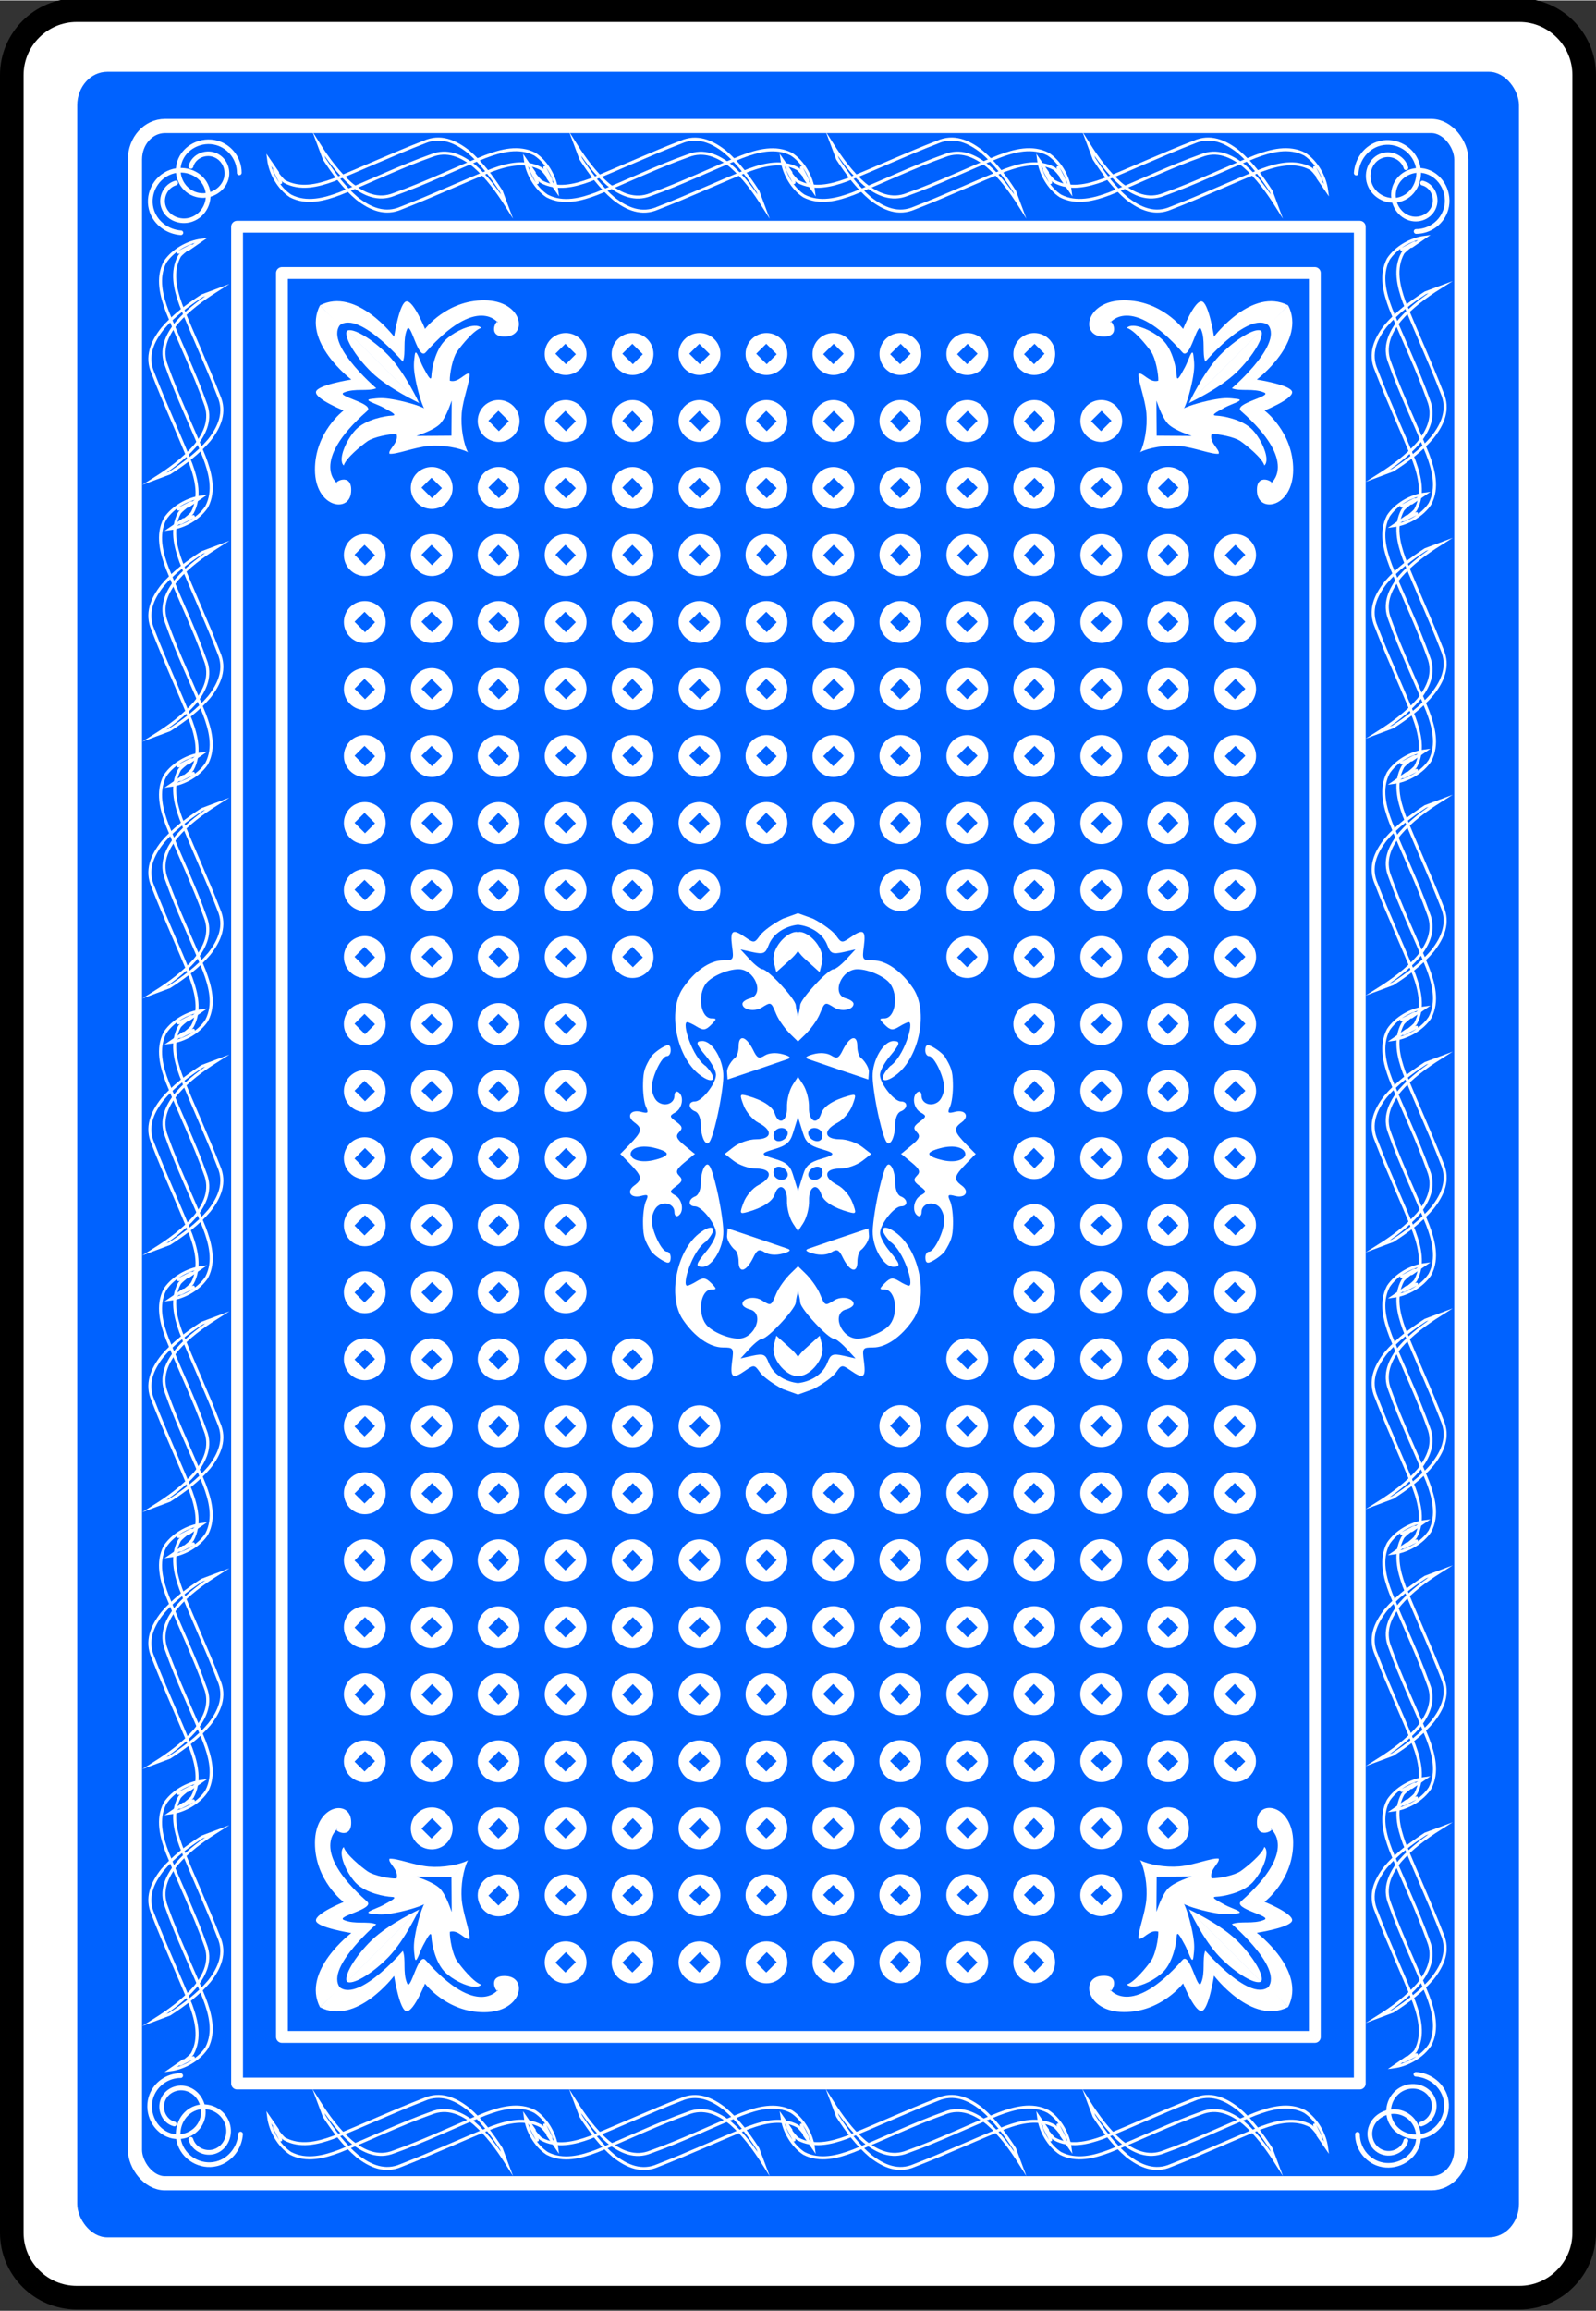 <?xml version="1.0" encoding="UTF-8" standalone="no"?>
<svg
   width="169.013"
   height="244.55"
   viewBox="-0.2 -236 169.075 244.55"
   version="1.1"
   id="svg2917"
   sodipodi:docname="Svg-cards-2.0.svg"
   xmlns:inkscape="http://www.inkscape.org/namespaces/inkscape"
   xmlns:sodipodi="http://sodipodi.sourceforge.net/DTD/sodipodi-0.dtd"
   xmlns:xlink="http://www.w3.org/1999/xlink"
   xmlns="http://www.w3.org/2000/svg"
   xmlns:svg="http://www.w3.org/2000/svg">
  <rect x="-0.2" y="-236" width="169.075" height="244.55" fill="#333333" stroke="none"/>
  <sodipodi:namedview
     id="namedview2919"
     pagecolor="#505050"
     bordercolor="#eeeeee"
     borderopacity="1"
     inkscape:showpageshadow="0"
     inkscape:pageopacity="0"
     inkscape:pagecheckerboard="0"
     inkscape:deskcolor="#505050"
     showgrid="false" />
  <defs
     id="defs354">
    <g
       id="af">
      <path
         transform="matrix(1,0,0,0.95,-231.99,5.602)"
         d="m 585.84,796.83 c -0.65,0.05 -2.12,0.95 0.23,-0.34 0.48,-0.26 -0.87,0.66 -1.17,1.11 -0.89,1.73 -0.46,3.67 0.15,5.43 1.29,3.4 2.77,6.73 4.02,10.15 0.75,1.79 0.1,3.43 -1.01,4.92 -1.17,1.45 -2.66,2.62 -4.2,3.67 l -1.55,0.61 c 1.55,-1.03 3.05,-2.19 4.24,-3.63 1.09,-1.43 1.75,-3.02 1.08,-4.77 -1.16,-3.45 -2.7,-6.77 -4,-10.17 -0.64,-1.77 -1.14,-3.76 -0.26,-5.54 0.8,-1.29 2.37,-2.25 3.86,-2.45 z"
         fill="none"
         stroke="#ffffff"
         stroke-miterlimit="40"
         stroke-opacity="1"
         stroke-width="0.321"
         id="path295" />
      <path
         transform="matrix(-1,0,0,-0.95,939.17,1548.2)"
         d="m 585.84,796.83 c -0.65,0.05 -2.12,0.95 0.23,-0.34 0.48,-0.26 -0.87,0.66 -1.17,1.11 -0.89,1.73 -0.46,3.67 0.15,5.43 1.29,3.4 2.77,6.73 4.02,10.15 0.75,1.79 0.1,3.43 -1.01,4.92 -1.17,1.45 -2.66,2.62 -4.2,3.67 l -1.55,0.61 c 1.55,-1.03 3.05,-2.19 4.24,-3.63 1.09,-1.43 1.75,-3.02 1.08,-4.77 -1.16,-3.45 -2.7,-6.77 -4,-10.17 -0.64,-1.77 -1.14,-3.76 -0.26,-5.54 0.8,-1.29 2.37,-2.25 3.86,-2.45 z"
         fill="none"
         stroke="#ffffff"
         stroke-miterlimit="40"
         stroke-opacity="1"
         stroke-width="0.321"
         id="path297" />
    </g>
    <g
       id="aw"
       transform="matrix(0.4,0,0,0.4,236.59,667.12)">
      <path
         id="bo"
         transform="translate(-1.35,-0.76)"
         d="m 355.65,280.19 c 0,0 -3.75,-8.1 -8.1,-12.6 -4.36,-4.51 -9.68,-7.58 -11.04,-6.53"
         fill="#ffffff"
         fill-opacity="1"
         fill-rule="evenodd" />
      <path
         id="bn"
         d="m 368.97,258.94 c -2.29,0.08 -5.9,1.92 -7.85,3.87 -2.59,2.6 -3.52,7.58 -3.59,9.44 -0.07,1.86 -1.32,-0.84 -2.19,-2.37 -0.86,-1.54 -1.93,-5.4 -2.22,-3.22 -0.28,2.2 -0.34,3.26 0.07,5.72 0.4,2.45 1.59,7.15 2.56,8.68 l 3.97,3.94 c 1.87,-1.88 3.1,-6.25 3.19,-6.25 l -0.07,9.34 4.35,4.32 c -1.16,-2.37 -1.94,-6.58 -1.63,-10.38 0.32,-3.8 2.3,-8.59 2.06,-10.44 -1.14,-0.4 -2.9,2.58 -5.21,1.88 -0.08,-1.75 0.74,-6.02 1.9,-7.69 1.17,-1.66 4.43,-5.7 6.41,-6.28 -0.36,-0.42 -0.99,-0.59 -1.75,-0.56 z"
         fill="#ffffff"
         fill-opacity="1"
         fill-rule="evenodd" />
      <path
         id="bp"
         transform="translate(-1.35,-0.76)"
         d="m 329.36,254.28 c 9.62,-4.95 19.64,8.3 19.64,8.3 0,0 1.44,-9.25 3.32,-9.36 1.88,-0.11 4.87,7.31 4.87,7.31 0,0 5.76,-7.64 15.72,-7.58 9.97,0.05 11.57,9.13 5.87,9.57 -5.66,0.44 -2.38,-5.15 -2.27,-3.65 0.06,0.17 -5.37,-7.75 -19.15,7.86 -2.03,2.3 -3.94,-8.46 -4.93,-6.09 -1.21,2.88 -0.22,6.26 -1.11,8.53 1.39,1.71 -11.35,-13.84 -16.77,-9.58"
         fill="#ffffff"
         fill-opacity="1"
         fill-rule="evenodd" />
      <use
         transform="matrix(0,1,1,0,74.5,-74.49)"
         fill="#ffffff"
         fill-opacity="1"
         xlink:href="#bp"
         id="use303" />
      <use
         transform="matrix(0,1,1,0,74.9,-74.93)"
         fill="#ffffff"
         fill-opacity="1"
         xlink:href="#bo"
         id="use305" />
      <use
         transform="matrix(0,1,1,0,74.82,-74.82)"
         fill="#ffffff"
         fill-opacity="1"
         xlink:href="#bn"
         id="use307" />
    </g>
    <g
       id="av"
       stroke-linecap="round"
       stroke-linejoin="round">
      <path
         transform="matrix(0.153,0.357,-0.369,0.158,564.04,448.89)"
         d="m 508.992,779.917 c -2.054,-1.516 -2.26,-4.512 -0.747,-6.48 1.827,-2.375 5.344,-2.595 7.638,-0.777 2.696,2.137 2.93,6.176 0.807,8.795 -2.447,3.018 -7.009,3.265 -9.953,0.837 -3.34,-2.755 -3.601,-7.842 -0.866,-11.11 2.394,-2.862 6.495,-3.76 9.915,-2.335"
         fill="none"
         stroke="#ffffff"
         stroke-width="1.251"
         id="path310" />
      <path
         transform="matrix(0.153,0.357,0.369,-0.158,-11.772,697.23)"
         d="m 507.265,776.876 c -0.309,-2.765 1.915,-5.165 4.616,-5.421 3.211,-0.304 5.98,2.289 6.239,5.435 0.3,3.658 -2.663,6.796 -6.255,7.057 -4.104,0.297 -7.612,-3.037 -7.874,-7.075 -0.296,-4.55 3.41,-8.429 7.894,-8.692 3.474,-0.203 6.793,1.741 8.422,4.797"
         fill="none"
         stroke="#ffffff"
         stroke-width="1.251"
         id="path312" />
    </g>
    <path
       id="ae"
       d="m 0,0 c 0,3.78 3.09,6.87 6.87,6.87 h 152.845 c 3.77,0 6.86,-3.09 6.86,-6.87 v -228.4 c 0,-3.78 -3.09,-6.87 -6.86,-6.87 H 6.87 c -3.78,0 -6.87,3.09 -6.87,6.87 z"
       fill="#ffffff"
       stroke="#000000"
       stroke-width="2.5" />
    <path
       id="ax"
       d="m 418.45,832.87 -1.61,0.58 c -1.01,0.51 -2.11,1.32 -2.44,1.79 -0.56,0.8 -0.64,0.8 -1.51,0.2 -1.38,-0.97 -1.66,-0.79 -1.44,0.9 0.2,1.47 0.16,1.52 -0.96,1.52 -1.39,0 -3,1.12 -4.24,2.94 -1.68,2.47 -0.64,7.28 1.7,9.12 1.48,1.17 2.11,0.6 0.74,-0.85 -1.47,-0.96 -2.59,-4.67 -1.99,-4.67 0.14,0 0.61,0.22 1.04,0.49 0.65,0.4 0.92,0.37 1.49,-0.2 0.61,-0.62 0.62,-0.69 0.05,-0.69 -1.15,0 -1.54,-2.43 -0.59,-3.69 0.58,-0.76 2.3,-1.51 3.45,-1.51 1.74,0 2.79,2.68 1.21,3.09 -0.44,0.11 -0.8,0.37 -0.8,0.57 0,0.64 1.27,0.88 2.04,0.4 1,-0.62 0.99,-0.63 1.54,0.69 0.26,0.63 0.98,1.64 1.6,2.22 l 0.72,0.7 v -2.61 c -0.11,-0.43 -0.21,-0.83 -0.25,-1.26 -0.05,-0.68 -2.96,-3.8 -3.53,-3.8 -0.21,0 -0.82,-0.47 -1.35,-1.05 l -0.97,-1.05 1.29,0.29 c 1.14,0.24 1.35,0.15 1.68,-0.72 0.47,-1.25 1.75,-2.03 3.13,-2.18 z m -0.2,1.98 c -1.11,0.05 -2.72,1.83 -2.36,3.27 l 0.25,0.99 1.63,-1.47 c 0.34,-0.32 0.5,-0.54 0.68,-0.78 v -1.96 c -0.06,-0.02 -0.12,-0.05 -0.2,-0.05 z m -5.61,11.26 c -0.29,-0.07 -0.49,0.19 -0.49,0.83 0,0.55 -0.18,1.12 -0.4,1.26 -0.22,0.14 -0.83,0.91 -0.83,1.44 l 0.06,0.83 3.07,-1.03 c 1.49,-0.51 2.97,-1.01 3.3,-1.13 0.4,-0.14 0.21,-0.32 -0.56,-0.52 -0.71,-0.19 -1.45,-0.13 -1.89,0.15 -0.6,0.38 -0.8,0.28 -1.23,-0.62 -0.36,-0.72 -0.74,-1.13 -1.03,-1.21 z m -4.32,0.29 c -0.8,0 -0.71,0.31 0.43,1.67 0.55,0.66 1,1.51 1,1.9 0,0.94 -1.5,2.83 -2.23,2.83 -0.76,0 -0.73,0.76 0.03,1.05 0.36,0.14 0.6,0.75 0.6,1.51 0,0.7 0.21,1.5 0.48,1.76 0.38,0.38 0.64,-0.15 1.19,-2.42 0.38,-1.6 0.7,-3.64 0.71,-4.55 0.02,-1.75 -1.16,-3.75 -2.21,-3.75 z m -3.79,0.46 c -0.29,0.1 -0.97,0.46 -1.6,1.11 -0.73,1.2 -0.88,1.59 -0.91,2.9 -0.03,0.95 0.11,2.07 0.31,2.49 0.3,0.65 0.22,0.73 -0.51,0.54 -1.11,-0.29 -1.6,0.46 -0.73,1.1 0.91,0.67 0.84,0.98 -0.54,2.4 l -0.95,0.97 h 1.1 c 0.02,-0.67 1.16,-1.03 2.64,-0.63 0.85,0.22 1.21,0.44 1.2,0.63 h 2.99 l -1.09,-0.9 c -0.89,-0.73 -1,-1.01 -0.6,-1.42 0.41,-0.41 0.36,-0.62 -0.29,-1.1 -0.75,-0.56 -0.75,-0.63 -0.1,-1 0.76,-0.43 0.95,-1.75 0.3,-2.15 -0.22,-0.14 -0.4,0.04 -0.4,0.39 0,0.85 -1.07,1.22 -1.81,0.61 -0.33,-0.27 -0.59,-0.94 -0.59,-1.48 0,-1.14 1.05,-3.32 1.6,-3.32 0.22,0 0.4,-0.27 0.4,-0.6 0,-0.45 -0.13,-0.63 -0.42,-0.54 z m 13.92,3.3 -0.55,0.84 c -0.38,0.58 -0.66,1.67 -0.63,2.42 0.05,1.5 -0.88,1.96 -1.3,0.64 -0.24,-0.74 -1.27,-1.41 -2.89,-1.86 -0.83,-0.23 -0.85,-0.17 -0.4,1.02 0.26,0.7 0.97,1.52 1.57,1.83 1.57,0.81 1.43,1.75 -0.25,1.75 -0.76,0 -1.81,0.37 -2.41,0.84 l -0.94,0.73 h 4.15 c -0.04,-0.13 0.27,-0.28 1.14,-0.53 1.24,-0.36 1.67,-0.73 1.95,-1.65 0.2,-0.66 0.46,-1.46 0.56,-1.79 z m -1.66,5.45 c 0.3,0.04 0.56,0.22 0.56,0.54 0,0.68 -1.08,1.16 -1.41,0.62 -0.13,-0.21 -0.12,-0.55 0.01,-0.77 0.19,-0.3 0.54,-0.42 0.84,-0.39 z"
       fill="#ffffff"
       fill-opacity="1" />
    <path
       id="ag"
       d="m 493.12,948.77 c -1.23,0 -2.22,0.99 -2.22,2.22 0,1.22 0.99,2.22 2.22,2.22 1.22,0 2.21,-1 2.21,-2.22 0,-1.23 -0.99,-2.22 -2.21,-2.22 z m -0.03,1.14 1.11,1.1 -1.06,1.06 -1.11,-1.11 z"
       fill="#ffffff"
       fill-opacity="1"
       fill-rule="evenodd" />
  </defs>
  <use
     x="335.15"
     y="972.55"
     xlink:href="#ae"
     id="use2794"
     transform="translate(-334.1,-972.253)" />
  <rect
     x="7.984"
     y="-228.446"
     width="152.731"
     height="229.222"
     rx="3.174"
     ry="3.542"
     fill="#0062ff"
     fill-rule="evenodd"
     id="rect2796"
     style="stroke-width:1.223" />
  <rect
     x="14.097"
     y="-222.709"
     width="140.511"
     height="217.76"
     rx="3.174"
     ry="3.542"
     fill="#0062ff"
     fill-rule="evenodd"
     stroke="#ffffff"
     stroke-linejoin="round"
     stroke-width="1.501"
     id="rect2798" />
  <rect
     x="24.914"
     y="-212.045"
     width="118.936"
     height="196.539"
     rx="0"
     ry="0"
     fill="#0062ff"
     fill-rule="evenodd"
     stroke="#ffffff"
     stroke-linejoin="round"
     stroke-width="1.251"
     id="rect2800" />
  <rect
     x="29.669"
     y="-207.145"
     width="109.42"
     height="186.71"
     rx="0"
     ry="0"
     fill="#0062ff"
     fill-rule="evenodd"
     stroke="#ffffff"
     stroke-linejoin="round"
     stroke-width="1.251"
     id="rect2802" />
  <g
     id="az"
     transform="translate(-334.1,-972.253)">
    <g
       id="ay">
      <use
         transform="translate(-120.57,-156.03)"
         xlink:href="#ag"
         id="use2804" />
      <use
         transform="translate(-113.48,-156.03)"
         xlink:href="#ag"
         id="use2806" />
      <use
         transform="translate(-106.39,-156.03)"
         xlink:href="#ag"
         id="use2808" />
    </g>
    <g
       id="bs">
      <use
         transform="translate(-113.48,-163.13)"
         xlink:href="#ag"
         id="use2811" />
      <use
         transform="translate(-106.39,-170.22)"
         xlink:href="#ag"
         id="use2813" />
      <use
         transform="translate(-106.39,-163.13)"
         xlink:href="#ag"
         id="use2815" />
    </g>
    <g
       id="bt">
      <g
         id="au">
        <use
           transform="translate(-99.294,-177.31)"
           xlink:href="#ag"
           id="use2818" />
        <use
           transform="translate(-92.202,-177.31)"
           xlink:href="#ag"
           id="use2820" />
        <use
           transform="translate(-85.11,-177.31)"
           xlink:href="#ag"
           id="use2822" />
        <use
           transform="translate(-78.017,-177.31)"
           xlink:href="#ag"
           id="use2824" />
      </g>
      <use
         transform="translate(0,7.093)"
         xlink:href="#au"
         id="use2827" />
      <use
         transform="translate(0,14.185)"
         xlink:href="#au"
         id="use2829" />
      <use
         transform="translate(0,21.277)"
         xlink:href="#au"
         id="use2831" />
      <use
         transform="translate(0,28.37)"
         xlink:href="#au"
         id="use2833" />
    </g>
    <use
       transform="translate(0,35.462)"
       xlink:href="#au"
       id="use2836" />
    <use
       transform="translate(0,42.555)"
       xlink:href="#au"
       id="use2838" />
    <use
       transform="translate(0,49.647)"
       xlink:href="#au"
       id="use2840" />
    <use
       transform="translate(-21.277,56.74)"
       xlink:href="#bt"
       id="use2842" />
    <use
       transform="rotate(180,393.82,809.14)"
       xlink:href="#bs"
       id="use2844" />
    <use
       transform="translate(0,7.093)"
       xlink:href="#ay"
       id="use2846" />
    <use
       transform="translate(0,14.185)"
       xlink:href="#ay"
       id="use2848" />
    <use
       transform="translate(0,21.277)"
       xlink:href="#ay"
       id="use2850" />
    <use
       transform="translate(0,28.37)"
       xlink:href="#ay"
       id="use2852" />
  </g>
  <path
     d="m 35.4,-116.153 h 28.4 v 6.6 h -28.4 z"
     fill="#0062ff"
     id="path2855" />
  <use
     transform="matrix(1,0,0,-1,4.4140625e-6,-226.907)"
     xlink:href="#az"
     id="use2857" />
  <use
     transform="matrix(-1,0,0,1,169.09,-7.1014853e-8)"
     xlink:href="#az"
     id="use2859" />
  <path
     d="m 106.2,-116.753 h 28.4 v 6.6 h -28.4 z"
     fill="#0062ff"
     id="path2861" />
  <use
     transform="rotate(180,84.54,-113.463)"
     xlink:href="#az"
     id="use2863" />
  <use
     xlink:href="#ax"
     id="use2865"
     transform="translate(-334.1,-972.253)" />
  <use
     transform="matrix(-1,0,0,1,502.77,-972.253)"
     xlink:href="#ax"
     id="use2867" />
  <use
     transform="matrix(1,0,0,-1,-334.1,744.447)"
     xlink:href="#ax"
     id="use2869" />
  <use
     transform="rotate(180,251.39,372.223)"
     xlink:href="#ax"
     id="use2871" />
  <use
     xlink:href="#aw"
     id="use2873"
     transform="translate(-334.1,-972.253)" />
  <use
     transform="matrix(-1,0,0,1,504.06,-972.253)"
     xlink:href="#aw"
     id="use2875" />
  <use
     transform="matrix(1,0,0,-1,-334.1,744.947)"
     xlink:href="#aw"
     id="use2877" />
  <use
     transform="rotate(180,252.03,372.463)"
     xlink:href="#aw"
     id="use2879" />
  <use
     transform="rotate(-90,-196.327,539.233)"
     xlink:href="#av"
     id="use2881" />
  <use
     transform="rotate(180,251.43,372.183)"
     xlink:href="#av"
     id="use2883" />
  <use
     transform="rotate(90,737.557,166.763)"
     xlink:href="#av"
     id="use2885" />
  <use
     xlink:href="#av"
     id="use2887"
     transform="translate(-334.1,-972.253)" />
  <g
     id="br"
     transform="translate(-334.1,-972.253)">
    <use
       xlink:href="#af"
       id="use2889" />
    <use
       transform="translate(0,27.181)"
       xlink:href="#af"
       id="use2891" />
    <use
       transform="translate(0,54.372)"
       xlink:href="#af"
       id="use2893" />
    <use
       transform="translate(0,81.563)"
       xlink:href="#af"
       id="use2895" />
    <use
       transform="translate(0,108.74)"
       xlink:href="#af"
       id="use2897" />
    <use
       transform="translate(0,135.94)"
       xlink:href="#af"
       id="use2899" />
    <use
       transform="translate(0,163.13)"
       xlink:href="#af"
       id="use2901" />
  </g>
  <use
     transform="translate(129.59,-0.313)"
     xlink:href="#br"
     id="use2904" />
  <g
     id="bq"
     transform="translate(-479.27,-1031.916)">
    <use
       transform="rotate(-90,456.94,711.05)"
       xlink:href="#af"
       id="use2906" />
    <use
       transform="rotate(-90,470.54,697.46)"
       xlink:href="#af"
       id="use2908" />
    <use
       transform="rotate(-90,484.13,683.86)"
       xlink:href="#af"
       id="use2910" />
    <use
       transform="rotate(-90,497.72,670.27)"
       xlink:href="#af"
       id="use2912" />
  </g>
  <use
     transform="translate(4.4140625e-6,207.19)"
     xlink:href="#bq"
     id="use2915" />
</svg>
